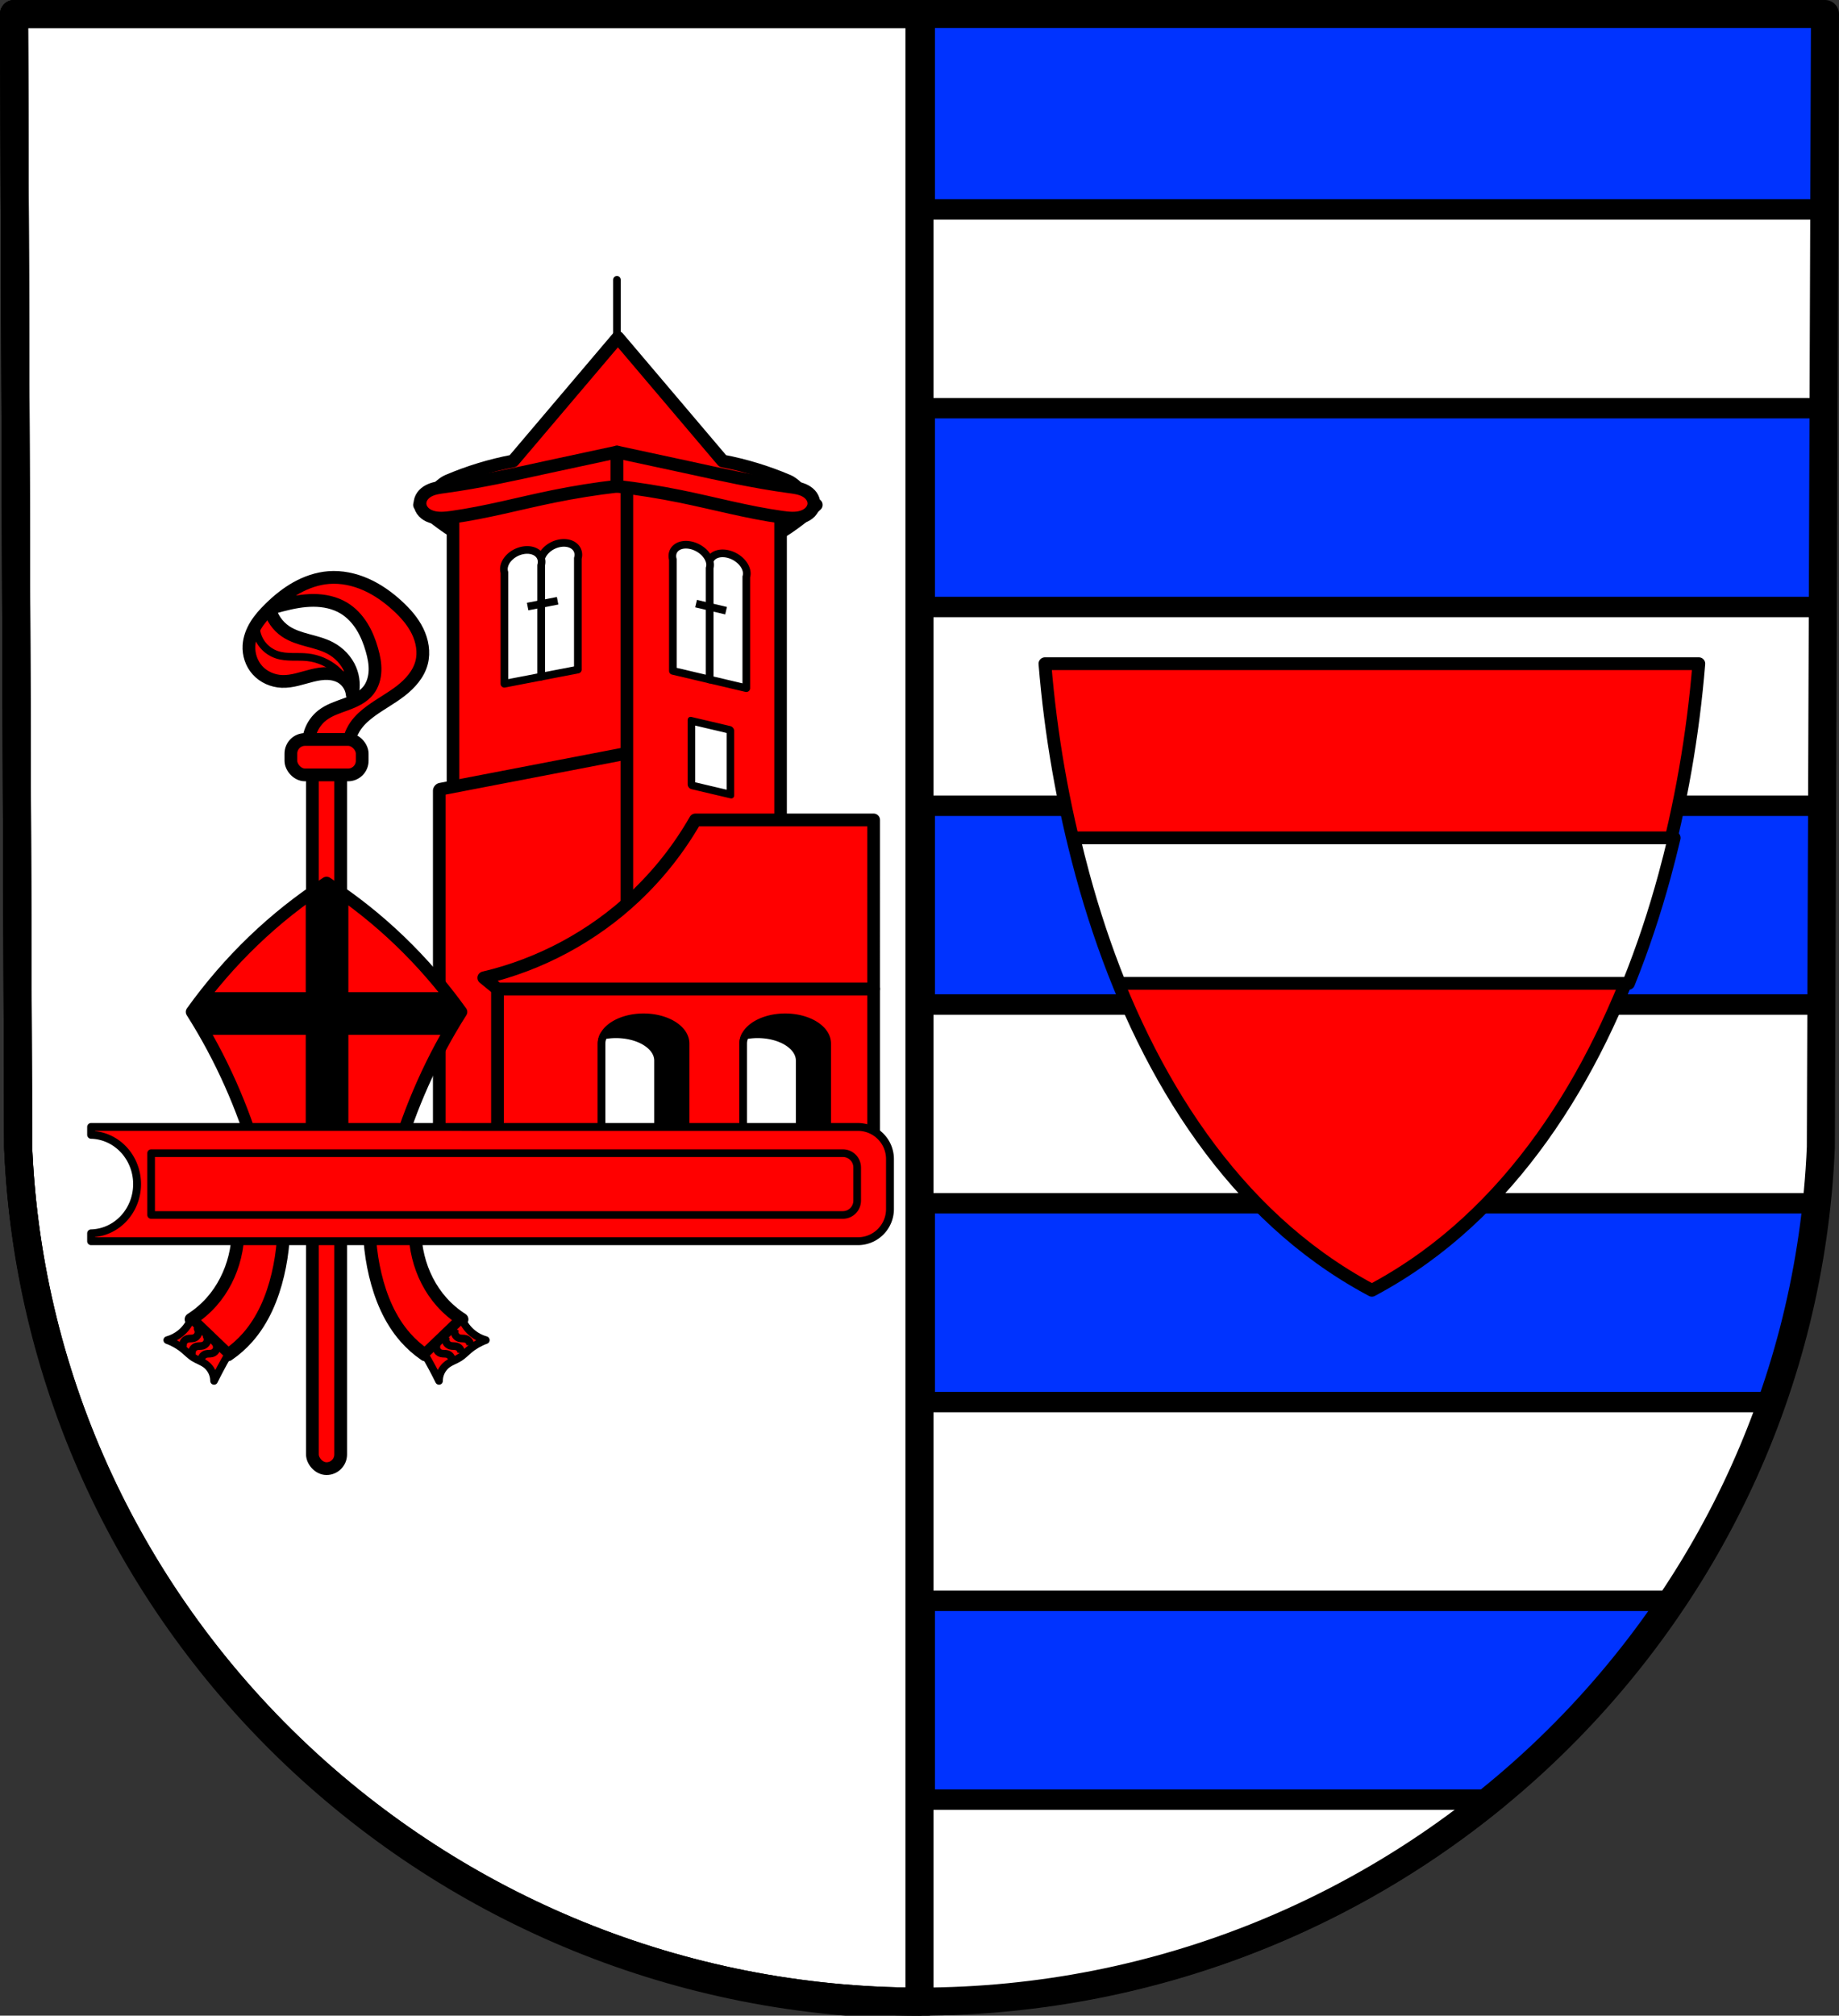 <?xml version="1.0" encoding="UTF-8" standalone="no"?>
<!-- Created with Inkscape (http://www.inkscape.org/) -->

<svg
   xmlns:dc="http://purl.org/dc/elements/1.1/"
   xmlns:cc="http://creativecommons.org/ns#"
   xmlns:rdf="http://www.w3.org/1999/02/22-rdf-syntax-ns#"
   xmlns:svg="http://www.w3.org/2000/svg"
   xmlns="http://www.w3.org/2000/svg"
   xmlns:sodipodi="http://sodipodi.sourceforge.net/DTD/sodipodi-0.dtd"
   xmlns:inkscape="http://www.inkscape.org/namespaces/inkscape"
   width="190.934mm"
   height="209.15mm"
   viewBox="0 0 190.934 209.15"
   version="1.1"
   id="svg5956"
   inkscape:version="0.92.4 (5da689c313, 2019-01-14)"
   sodipodi:docname="DEU Biesdorf COA.svg">
  <rect x="0" y="0" width="190.934" height="209.15" fill="#333333" stroke="none"/>
  <defs
     id="defs5950">
    <inkscape:path-effect
       effect="spiro"
       id="path-effect4872"
       is_visible="true" />
    <inkscape:path-effect
       effect="spiro"
       id="path-effect4745"
       is_visible="true" />
    <inkscape:path-effect
       effect="spiro"
       id="path-effect4741"
       is_visible="true" />
    <inkscape:path-effect
       effect="spiro"
       id="path-effect4737"
       is_visible="true" />
    <inkscape:path-effect
       effect="spiro"
       id="path-effect4652"
       is_visible="true" />
    <inkscape:path-effect
       effect="spiro"
       id="path-effect4648"
       is_visible="true" />
    <inkscape:path-effect
       effect="spiro"
       id="path-effect7311"
       is_visible="true" />
    <inkscape:path-effect
       effect="spiro"
       id="path-effect7273"
       is_visible="true" />
    <inkscape:path-effect
       effect="spiro"
       id="path-effect7128"
       is_visible="true" />
    <inkscape:path-effect
       effect="spiro"
       id="path-effect6919"
       is_visible="true" />
    <inkscape:path-effect
       effect="spiro"
       id="path-effect6919-4"
       is_visible="true" />
    <inkscape:path-effect
       effect="spiro"
       id="path-effect7128-9"
       is_visible="true" />
    <inkscape:path-effect
       effect="spiro"
       id="path-effect7273-0"
       is_visible="true" />
    <inkscape:path-effect
       effect="spiro"
       id="path-effect7311-2"
       is_visible="true" />
    <inkscape:path-effect
       effect="spiro"
       id="path-effect4652-0"
       is_visible="true" />
    <inkscape:path-effect
       effect="spiro"
       id="path-effect4648-0"
       is_visible="true" />
    <inkscape:path-effect
       effect="spiro"
       id="path-effect4745-7"
       is_visible="true" />
    <inkscape:path-effect
       effect="spiro"
       id="path-effect4745-8"
       is_visible="true" />
    <inkscape:path-effect
       effect="spiro"
       id="path-effect4737-2"
       is_visible="true" />
    <inkscape:path-effect
       effect="spiro"
       id="path-effect4741-7"
       is_visible="true" />
    <inkscape:path-effect
       effect="spiro"
       id="path-effect4745-6"
       is_visible="true" />
    <inkscape:path-effect
       effect="spiro"
       id="path-effect4745-7-6"
       is_visible="true" />
    <inkscape:path-effect
       effect="spiro"
       id="path-effect4745-8-6"
       is_visible="true" />
    <inkscape:path-effect
       effect="spiro"
       id="path-effect4872-7"
       is_visible="true" />
  </defs>
  <sodipodi:namedview
     id="base"
     pagecolor="#ffffff"
     bordercolor="#666666"
     borderopacity="1.0"
     inkscape:pageopacity="0.0"
     inkscape:pageshadow="2"
     inkscape:zoom="0.69324395"
     inkscape:cx="360.81987"
     inkscape:cy="395.24323"
     inkscape:document-units="mm"
     inkscape:current-layer="layer1"
     showgrid="false"
     inkscape:window-width="1366"
     inkscape:window-height="745"
     inkscape:window-x="-8"
     inkscape:window-y="-8"
     inkscape:window-maximized="1"
     fit-margin-top="0"
     fit-margin-left="0"
     fit-margin-right="0"
     fit-margin-bottom="0"
     inkscape:snap-midpoints="true"
     inkscape:snap-smooth-nodes="true"
     inkscape:object-paths="true"
     inkscape:snap-nodes="true"
     showguides="false" />
  <g
     inkscape:label="Ebene 1"
     inkscape:groupmode="layer"
     id="layer1"
     transform="translate(-3.795,-4.118)">
    <path
       style="fill:#0033ff;fill-opacity:1;fill-rule:evenodd;stroke:none;stroke-width:2.91;stroke-linecap:round;stroke-linejoin:round;stroke-miterlimit:4;stroke-dasharray:none;stroke-opacity:1"
       inkscape:connector-curvature="0"
       d="M 193.274,5.574 192.844,123.154 C 190.751,172.614 149.404,211.785 99.262,211.813 49.165,211.752 7.802,172.567 5.68,123.154 L 5.25,5.574 H 99.26 Z"
       id="path10563-0-6-7-8"
       sodipodi:nodetypes="ccccccc" />
    <path
       style="fill:#ffffff;fill-opacity:1;stroke:#000000;stroke-width:11;stroke-linecap:round;stroke-linejoin:round;stroke-miterlimit:4;stroke-dasharray:none;stroke-opacity:1"
       d="m 5.5,5.5 1.625,444.4 c 8.021,186.752 164.346,334.851 353.686,335.086 V 5.5 Z"
       transform="matrix(0.265,0,0,0.265,3.795,4.119)"
       id="rect6791"
       inkscape:connector-curvature="0" />
    <path
       style="fill:#ff0000;stroke:#000000;stroke-width:1.323;stroke-linecap:round;stroke-linejoin:round;stroke-miterlimit:4;stroke-dasharray:none;stroke-opacity:1;fill-opacity:1"
       d="m -164.997,129.264 c -0.19,2.386 -0.004,4.802 0.549,7.131 0.561,2.365 1.526,4.681 3.134,6.504 0.601,0.682 1.287,1.289 2.037,1.802 l 3.84,-3.683 c -0.784,-0.5 -1.498,-1.108 -2.116,-1.802 -1.185,-1.331 -2.006,-2.971 -2.429,-4.702 -0.425,-1.74 -0.452,-3.577 -0.078,-5.329 l -4.937,0.078 z"
       id="path4735"
       inkscape:connector-curvature="0"
       inkscape:path-effect="#path-effect4737"
       inkscape:original-d="m -164.99705,129.26376 c 0,0 -0.0711,4.82888 0.54853,7.13096 0.62551,2.32394 1.6822,4.58499 3.13449,6.50406 0.54716,0.72303 2.03742,1.80233 2.03742,1.80233 l 3.83975,-3.68302 c 0,0 -1.53969,-1.07676 -2.11578,-1.80233 -1.09693,-1.38156 -1.99997,-2.99069 -2.42923,-4.70174 -0.43226,-1.72301 -0.0784,-5.32863 -0.0784,-5.32863 l -4.93682,0.0784 z"
       sodipodi:nodetypes="caaccaaccc"
       transform="translate(207.204)" />
    <path
       style="fill:#ff0000;stroke:#000000;stroke-width:0.794;stroke-linecap:round;stroke-linejoin:round;stroke-miterlimit:4;stroke-dasharray:none;stroke-opacity:1;fill-opacity:1"
       d="m -159.277,144.701 3.84,-3.683 c 0.241,0.562 0.621,1.065 1.097,1.45 0.402,0.326 0.872,0.567 1.371,0.705 -0.642,0.231 -1.242,0.578 -1.763,1.019 -0.312,0.264 -0.597,0.562 -0.94,0.784 -0.413,0.266 -0.898,0.413 -1.293,0.705 -0.536,0.396 -0.867,1.057 -0.862,1.724 -0.227,-0.461 -0.462,-0.918 -0.705,-1.371 -0.24,-0.448 -0.489,-0.892 -0.744,-1.332 z"
       id="path4739"
       inkscape:connector-curvature="0"
       inkscape:path-effect="#path-effect4741"
       inkscape:original-d="m -159.27661,144.70111 3.83975,-3.68303 c 0,0 0.63318,1.05977 1.09707,1.44971 0.39348,0.33075 1.37134,0.70526 1.37134,0.70526 0,0 -1.20654,0.63024 -1.76315,1.01871 -0.33459,0.23352 -0.60292,0.55423 -0.94035,0.78362 -0.40601,0.276 -0.95208,0.35198 -1.29297,0.70526 -0.44613,0.46234 -0.86199,1.72397 -0.86199,1.72397 0,0 -0.46231,-0.91836 -0.70526,-1.37134 -0.24043,-0.44828 -0.74444,-1.33216 -0.74444,-1.33216 z"
       sodipodi:nodetypes="ccacaaacac"
       transform="translate(207.204)" />
    <path
       style="fill:none;stroke:#000000;stroke-width:0.794;stroke-linecap:butt;stroke-linejoin:miter;stroke-opacity:1;stroke-miterlimit:4;stroke-dasharray:none"
       d="m -157.984,143.487 c -0.102,0.175 -0.118,0.397 -0.043,0.585 0.075,0.188 0.24,0.338 0.435,0.394 0.108,0.031 0.221,0.035 0.333,0.039 0.112,0.004 0.226,0.008 0.333,0.04 0.14,0.042 0.266,0.132 0.35,0.252 0.085,0.12 0.127,0.268 0.12,0.414"
       id="path4743"
       inkscape:connector-curvature="0"
       inkscape:path-effect="#path-effect4745"
       inkscape:original-d="m -157.98363,143.4865 c 0.11781,0.32624 0.26147,0.65275 0.39181,0.97953 0.13034,0.32677 0.44432,0.052 0.66608,0.0784 0.22176,0.0264 0.31371,0.44379 0.47017,0.66608"
       transform="translate(207.165,0.078)" />
    <path
       transform="translate(209.07,-1.498)"
       style="fill:none;stroke:#000000;stroke-width:0.794;stroke-linecap:butt;stroke-linejoin:miter;stroke-opacity:1;stroke-miterlimit:4;stroke-dasharray:none"
       d="m -157.984,143.487 c -0.102,0.175 -0.118,0.397 -0.043,0.585 0.075,0.188 0.24,0.338 0.435,0.394 0.108,0.031 0.221,0.035 0.333,0.039 0.112,0.004 0.226,0.008 0.333,0.04 0.14,0.042 0.266,0.132 0.35,0.252 0.085,0.12 0.127,0.268 0.12,0.414"
       id="path4743-0"
       inkscape:connector-curvature="0"
       inkscape:path-effect="#path-effect4745-7"
       inkscape:original-d="m -157.98363,143.4865 c 0.11781,0.32624 0.26147,0.65275 0.39181,0.97953 0.13034,0.32677 0.44432,0.052 0.66608,0.0784 0.22176,0.0264 0.31371,0.44379 0.47017,0.66608" />
    <path
       transform="translate(208.13,-0.715)"
       style="fill:none;stroke:#000000;stroke-width:0.794;stroke-linecap:butt;stroke-linejoin:miter;stroke-opacity:1;stroke-miterlimit:4;stroke-dasharray:none"
       d="m -157.984,143.487 c -0.102,0.175 -0.118,0.397 -0.043,0.585 0.075,0.188 0.24,0.338 0.435,0.394 0.108,0.031 0.221,0.035 0.333,0.039 0.112,0.004 0.226,0.008 0.333,0.04 0.14,0.042 0.266,0.132 0.35,0.252 0.085,0.12 0.127,0.268 0.12,0.414"
       id="path4743-8"
       inkscape:connector-curvature="0"
       inkscape:path-effect="#path-effect4745-8"
       inkscape:original-d="m -157.98363,143.4865 c 0.11781,0.32624 0.26147,0.65275 0.39181,0.97953 0.13034,0.32677 0.44432,0.052 0.66608,0.0784 0.22176,0.0264 0.31371,0.44379 0.47017,0.66608" />
    <path
       style="fill:#ff0000;stroke:#000000;stroke-width:1.323;stroke-linecap:round;stroke-linejoin:round;stroke-miterlimit:4;stroke-dasharray:none;stroke-opacity:1;fill-opacity:1"
       d="m -164.997,129.264 c -0.19,2.386 -0.004,4.802 0.549,7.131 0.561,2.365 1.526,4.681 3.134,6.504 0.601,0.682 1.287,1.289 2.037,1.802 l 3.84,-3.683 c -0.784,-0.5 -1.498,-1.108 -2.116,-1.802 -1.185,-1.331 -2.006,-2.971 -2.429,-4.702 -0.425,-1.74 -0.452,-3.577 -0.078,-5.329 l -4.937,0.078 z"
       id="path4735-0"
       inkscape:connector-curvature="0"
       inkscape:path-effect="#path-effect4737-2"
       inkscape:original-d="m -164.99705,129.26376 c 0,0 -0.0711,4.82888 0.54853,7.13096 0.62551,2.32394 1.6822,4.58499 3.13449,6.50406 0.54716,0.72303 2.03742,1.80233 2.03742,1.80233 l 3.83975,-3.68302 c 0,0 -1.53969,-1.07676 -2.11578,-1.80233 -1.09693,-1.38156 -1.99997,-2.99069 -2.42923,-4.70174 -0.43226,-1.72301 -0.0784,-5.32863 -0.0784,-5.32863 l -4.93682,0.0784 z"
       sodipodi:nodetypes="caaccaaccc"
       transform="matrix(-1,0,0,1,-131.808,0)" />
    <path
       style="fill:#ff0000;stroke:#000000;stroke-width:0.794;stroke-linecap:round;stroke-linejoin:round;stroke-miterlimit:4;stroke-dasharray:none;stroke-opacity:1;fill-opacity:1"
       d="m -159.277,144.701 3.84,-3.683 c 0.241,0.562 0.621,1.065 1.097,1.45 0.402,0.326 0.872,0.567 1.371,0.705 -0.642,0.231 -1.242,0.578 -1.763,1.019 -0.312,0.264 -0.597,0.562 -0.94,0.784 -0.413,0.266 -0.898,0.413 -1.293,0.705 -0.536,0.396 -0.867,1.057 -0.862,1.724 -0.227,-0.461 -0.462,-0.918 -0.705,-1.371 -0.24,-0.448 -0.489,-0.892 -0.744,-1.332 z"
       id="path4739-2"
       inkscape:connector-curvature="0"
       inkscape:path-effect="#path-effect4741-7"
       inkscape:original-d="m -159.27661,144.70111 3.83975,-3.68303 c 0,0 0.63318,1.05977 1.09707,1.44971 0.39348,0.33075 1.37134,0.70526 1.37134,0.70526 0,0 -1.20654,0.63024 -1.76315,1.01871 -0.33459,0.23352 -0.60292,0.55423 -0.94035,0.78362 -0.40601,0.276 -0.95208,0.35198 -1.29297,0.70526 -0.44613,0.46234 -0.86199,1.72397 -0.86199,1.72397 0,0 -0.46231,-0.91836 -0.70526,-1.37134 -0.24043,-0.44828 -0.74444,-1.33216 -0.74444,-1.33216 z"
       sodipodi:nodetypes="ccacaaacac"
       transform="matrix(-1,0,0,1,-131.808,0)" />
    <path
       style="fill:none;stroke:#000000;stroke-width:0.794;stroke-linecap:round;stroke-linejoin:miter;stroke-opacity:1;stroke-miterlimit:4;stroke-dasharray:none"
       d="m -157.984,143.487 c -0.102,0.175 -0.118,0.397 -0.043,0.585 0.075,0.188 0.24,0.338 0.435,0.394 0.108,0.031 0.221,0.035 0.333,0.039 0.112,0.004 0.226,0.008 0.333,0.04 0.14,0.042 0.266,0.132 0.35,0.252 0.085,0.12 0.127,0.268 0.12,0.414"
       id="path4743-3"
       inkscape:connector-curvature="0"
       inkscape:path-effect="#path-effect4745-6"
       inkscape:original-d="m -157.98363,143.4865 c 0.11781,0.32624 0.26147,0.65275 0.39181,0.97953 0.13034,0.32677 0.44432,0.052 0.66608,0.0784 0.22176,0.0264 0.31371,0.44379 0.47017,0.66608"
       transform="matrix(-1,0,0,1,-131.768,0.078)" />
    <path
       transform="matrix(-1,0,0,1,-133.674,-1.498)"
       style="fill:none;stroke:#000000;stroke-width:0.794;stroke-linecap:round;stroke-linejoin:miter;stroke-opacity:1;stroke-miterlimit:4;stroke-dasharray:none"
       d="m -157.984,143.487 c -0.102,0.175 -0.118,0.397 -0.043,0.585 0.075,0.188 0.24,0.338 0.435,0.394 0.108,0.031 0.221,0.035 0.333,0.039 0.112,0.004 0.226,0.008 0.333,0.04 0.14,0.042 0.266,0.132 0.35,0.252 0.085,0.12 0.127,0.268 0.12,0.414"
       id="path4743-0-0"
       inkscape:connector-curvature="0"
       inkscape:path-effect="#path-effect4745-7-6"
       inkscape:original-d="m -157.98363,143.4865 c 0.11781,0.32624 0.26147,0.65275 0.39181,0.97953 0.13034,0.32677 0.44432,0.052 0.66608,0.0784 0.22176,0.0264 0.31371,0.44379 0.47017,0.66608" />
    <path
       transform="matrix(-1,0,0,1,-132.734,-0.715)"
       style="fill:none;stroke:#000000;stroke-width:0.794;stroke-linecap:round;stroke-linejoin:miter;stroke-opacity:1;stroke-miterlimit:4;stroke-dasharray:none"
       d="m -157.984,143.487 c -0.102,0.175 -0.118,0.397 -0.043,0.585 0.075,0.188 0.24,0.338 0.435,0.394 0.108,0.031 0.221,0.035 0.333,0.039 0.112,0.004 0.226,0.008 0.333,0.04 0.14,0.042 0.266,0.132 0.35,0.252 0.085,0.12 0.127,0.268 0.12,0.414"
       id="path4743-8-9"
       inkscape:connector-curvature="0"
       inkscape:path-effect="#path-effect4745-8-6"
       inkscape:original-d="m -157.98363,143.4865 c 0.11781,0.32624 0.26147,0.65275 0.39181,0.97953 0.13034,0.32677 0.44432,0.052 0.66608,0.0784 0.22176,0.0264 0.31371,0.44379 0.47017,0.66608" />
    <path
       transform="translate(206.628,4e-6)"
       style="fill:#ff0000;stroke:#000000;stroke-width:1.323;stroke-linecap:round;stroke-linejoin:round;stroke-miterlimit:4;stroke-dasharray:none;stroke-opacity:1;fill-opacity:1"
       d="m -170.703,82.126 c -0.162,-0.686 -0.123,-1.419 0.111,-2.084 0.234,-0.665 0.662,-1.261 1.217,-1.695 0.725,-0.566 1.628,-0.842 2.491,-1.16 0.863,-0.318 1.744,-0.718 2.309,-1.444 0.447,-0.575 0.653,-1.31 0.678,-2.037 0.025,-0.727 -0.121,-1.45 -0.321,-2.15 -0.245,-0.858 -0.574,-1.697 -1.049,-2.452 -0.474,-0.755 -1.099,-1.427 -1.862,-1.888 -0.944,-0.571 -2.067,-0.801 -3.17,-0.801 -1.104,7.7e-5 -2.196,0.22 -3.264,0.495 -0.428,0.11 -0.854,0.229 -1.277,0.357 0.238,0.946 0.83,1.798 1.634,2.349 0.685,0.47 1.494,0.717 2.295,0.934 0.801,0.217 1.618,0.415 2.352,0.802 0.923,0.488 1.691,1.283 2.094,2.247 0.341,0.817 0.414,1.744 0.204,2.604 -0.059,-0.692 -0.445,-1.349 -1.021,-1.736 -0.447,-0.3 -0.989,-0.438 -1.527,-0.458 -0.538,-0.02 -1.074,0.072 -1.597,0.199 -1.046,0.255 -2.081,0.658 -3.157,0.616 -0.962,-0.038 -1.913,-0.456 -2.553,-1.175 -0.614,-0.688 -0.925,-1.632 -0.868,-2.553 0.046,-0.747 0.322,-1.468 0.714,-2.106 0.392,-0.638 0.897,-1.199 1.431,-1.724 0.839,-0.827 1.76,-1.579 2.787,-2.154 1.028,-0.575 2.167,-0.971 3.341,-1.063 1.323,-0.104 2.66,0.182 3.874,0.719 1.213,0.537 2.306,1.321 3.283,2.219 0.825,0.758 1.581,1.614 2.073,2.621 0.492,1.006 0.704,2.18 0.422,3.264 -0.313,1.201 -1.191,2.18 -2.172,2.94 -0.981,0.759 -2.086,1.345 -3.088,2.077 -0.596,0.435 -1.16,0.928 -1.583,1.532 -0.54,0.771 -0.83,1.714 -0.817,2.656 z"
       id="path4646-2"
       inkscape:connector-curvature="0"
       inkscape:path-effect="#path-effect4648-0"
       inkscape:original-d="m -170.70324,82.126148 c 0,0 0.46174,-2.762816 1.32777,-3.779012 1.18081,-1.385557 3.80358,-1.081135 4.80036,-2.604455 0.76707,-1.172265 0.70784,-2.831143 0.35748,-4.187552 -0.4357,-1.686773 -1.3937,-3.484462 -2.91087,-4.340754 -1.86999,-1.055425 -4.30088,-0.547924 -6.43453,-0.306409 -0.43913,0.04971 -1.27669,0.357476 -1.27669,0.357476 0,0 0.88078,1.764067 1.63417,2.349113 1.30608,1.014243 3.27227,0.817488 4.64716,1.736305 0.85118,0.568835 1.68175,1.309787 2.09377,2.246979 0.35046,0.797181 0.20428,2.604452 0.20428,2.604452 0,0 -0.42925,-1.41963 -1.02136,-1.736301 -1.8493,-0.989034 -4.22078,0.747659 -6.28133,0.357473 -0.9205,-0.174307 -1.92605,-0.478747 -2.55339,-1.174557 -0.60197,-0.667674 -0.95018,-1.658157 -0.86815,-2.553385 0.13352,-1.457145 1.09628,-2.809489 2.14485,-3.830079 1.65328,-1.609164 3.82356,-3.108971 6.12812,-3.217267 2.57595,-0.121049 5.3229,1.124964 7.15683,2.937943 1.51511,1.497802 2.92659,3.798069 2.49497,5.884376 -0.49088,2.372744 -3.51271,3.338349 -5.25997,5.017032 -0.52955,0.508763 -1.19918,0.906044 -1.5831,1.532033 -0.48419,0.789476 -0.81709,2.655519 -0.81709,2.655519 z"
       sodipodi:nodetypes="caaaaacaaacaaaaaaaaaacc" />
    <rect
       style="fill:#ff0000;fill-opacity:1;stroke:#000000;stroke-width:1.323;stroke-linecap:round;stroke-linejoin:round;stroke-miterlimit:4;stroke-dasharray:none;stroke-opacity:1"
       id="rect4642-0"
       width="2.934"
       height="73.985"
       x="36.231"
       y="82.523"
       ry="1.467" />
    <rect
       style="fill:#ff0000;fill-opacity:1;stroke:#000000;stroke-width:1.323;stroke-linecap:round;stroke-linejoin:round;stroke-miterlimit:4;stroke-dasharray:none;stroke-opacity:1"
       id="rect4644-4"
       width="7.405"
       height="3.677"
       x="33.996"
       y="80.849"
       ry="1.467" />
    <path
       transform="translate(206.628,4e-6)"
       style="fill:none;stroke:#000000;stroke-width:0.794;stroke-linecap:round;stroke-linejoin:miter;stroke-miterlimit:4;stroke-dasharray:none;stroke-opacity:1"
       d="m -176.27,68.99 c -0.007,0.672 0.204,1.345 0.595,1.892 0.391,0.547 0.959,0.965 1.597,1.176 0.508,0.168 1.05,0.206 1.585,0.214 0.535,0.009 1.072,-0.011 1.604,0.049 1.06,0.118 2.083,0.556 2.9,1.242 0.817,0.686 1.427,1.617 1.727,2.64"
       id="path4650-4"
       inkscape:connector-curvature="0"
       inkscape:path-effect="#path-effect4652-0"
       inkscape:original-d="m -176.27025,68.989782 c 0.73103,1.022408 1.09917,2.44755 2.19228,3.068015 0.92779,0.526629 2.20301,-0.142973 3.18971,0.262681 1.86222,0.765598 3.08555,2.587609 4.62792,3.881813"
       sodipodi:nodetypes="caac" />
    <path
       style="fill:#ffffff;fill-opacity:1;stroke:#000000;stroke-width:8;stroke-linecap:round;stroke-linejoin:round;stroke-miterlimit:4;stroke-dasharray:none;stroke-opacity:1"
       d="m 360.811,82.002 v 77.83 h 354.766 l 0.285,-77.83 z m 0,155.662 v 77.83 h 354.197 l 0.283,-77.83 z m 0,155.66 v 77.832 h 352.15 c 0.729,-7.025 1.252,-14.111 1.555,-21.256 l 0.207,-56.576 z m 0,155.662 v 77.83 h 296.051 c 15.993,-24.035 29.086,-50.133 38.746,-77.83 z m 0,155.66 v 77.832 h 42.275 c 69.001,-8.183 132.089,-36.052 183.191,-77.832 z"
       transform="matrix(0.265,0,0,0.265,3.795,4.119)"
       id="rect6809"
       inkscape:connector-curvature="0" />
    <path
       inkscape:connector-curvature="0"
       style="fill:none;fill-opacity:1;stroke:#000000;stroke-width:2.91;stroke-linecap:round;stroke-linejoin:round;stroke-miterlimit:4;stroke-dasharray:none;stroke-opacity:1"
       d="m 5.25,5.574 0.43,117.581 c 2.122,49.411 43.483,88.596 93.579,88.658 V 5.574 Z"
       id="rect6791-8" />
    <path
       style="fill:none;fill-rule:evenodd;stroke:#000000;stroke-width:2.91;stroke-linecap:round;stroke-linejoin:round;stroke-miterlimit:4;stroke-dasharray:none;stroke-opacity:1"
       inkscape:connector-curvature="0"
       d="M 193.274,5.574 192.844,123.154 C 190.751,172.614 149.404,211.785 99.262,211.813 49.165,211.752 7.802,172.567 5.68,123.154 L 5.25,5.574 H 99.26 Z"
       id="path10563-0-6-7"
       sodipodi:nodetypes="ccccccc" />
    <path
       style="fill:#ff0000;stroke:#000000;stroke-width:1.323;stroke-linecap:round;stroke-linejoin:round;stroke-miterlimit:4;stroke-dasharray:none;stroke-opacity:1;fill-opacity:1"
       d="m 112.283,72.986 c 0.602,7.387 1.884,14.712 3.822,21.833 4.247,15.609 12.106,30.733 24.73,39.826 1.727,1.244 3.531,2.367 5.395,3.359 1.865,-0.992 3.668,-2.115 5.395,-3.359 12.624,-9.093 20.483,-24.217 24.73,-39.826 1.937,-7.121 3.22,-14.445 3.822,-21.833 h -33.947 z"
       id="path6917"
       inkscape:connector-curvature="0" />
    <path
       style="fill:#ffffff;fill-opacity:1;stroke:#000000;stroke-width:5;stroke-linecap:round;stroke-linejoin:round;stroke-miterlimit:4;stroke-dasharray:none;stroke-opacity:1"
       d="M 420.738 328.076 C 421.903 333.008 423.146 337.918 424.475 342.803 C 428.361 357.089 433.057 371.265 438.607 385.039 L 638.062 385.039 C 643.613 371.265 648.308 357.089 652.195 342.803 C 653.524 337.918 654.768 333.008 655.934 328.076 L 420.738 328.076 z "
       transform="matrix(0.265,0,0,0.265,3.795,4.118)"
       id="rect7006" />
    <path
       style="fill:#ff0000;fill-opacity:1;stroke:#000000;stroke-width:5;stroke-linecap:round;stroke-linejoin:round;stroke-miterlimit:4;stroke-dasharray:none;stroke-opacity:1"
       d="m 242.088,132.143 -41.047,48.365 c -8.783,1.672 -17.387,4.284 -25.609,7.797 -3.773,1.612 -7.467,7.411 -11.062,9.389 1.991,1.896 4.074,3.695 6.24,5.389 6.294,4.922 13.287,8.947 20.705,11.914 l 7.699,-13.686 43.074,-17.941 43.076,17.941 7.697,13.686 c 7.418,-2.967 14.411,-6.993 20.705,-11.914 2.166,-1.694 4.249,-3.492 6.24,-5.389 -3.595,-1.978 -7.289,-7.776 -11.062,-9.389 -8.223,-3.513 -16.827,-6.126 -25.611,-7.799 z"
       transform="matrix(0.265,0,0,0.265,3.795,4.118)"
       id="path7126-2"
       inkscape:connector-curvature="0"
       sodipodi:nodetypes="ccccccccccccscc" />
    <rect
       style="fill:#ff0000;fill-opacity:1;stroke:#000000;stroke-width:1.335;stroke-linecap:round;stroke-linejoin:round;stroke-miterlimit:4;stroke-dasharray:none;stroke-opacity:1"
       id="rect7024-2"
       width="18.414"
       height="41.818"
       x="51.761"
       y="65.917"
       transform="matrix(0.982,-0.189,0,1,0,0)" />
    <rect
       style="fill:#ff0000;fill-opacity:1;stroke:#000000;stroke-width:1.335;stroke-linecap:round;stroke-linejoin:round;stroke-miterlimit:4;stroke-dasharray:none;stroke-opacity:1"
       id="rect7026-0"
       width="19.868"
       height="41.384"
       x="50.307"
       y="95.538"
       transform="matrix(0.982,-0.189,0,1,0,0)" />
    <path
       inkscape:connector-curvature="0"
       style="fill:#ffffff;fill-opacity:1;stroke:#000000;stroke-width:0.794;stroke-linecap:round;stroke-linejoin:round;stroke-miterlimit:4;stroke-dasharray:none;stroke-opacity:1"
       d="m 61.883,60.492 a 1.503,2.045 64.876 0 0 -1.959,1.947 1.503,2.045 64.876 0 0 0.053,0.343 v 11.549 l 3.812,-0.735 V 62.047 a 1.503,2.045 64.876 0 0 0.052,-0.362 1.503,2.045 64.876 0 0 -1.958,-1.192 z"
       id="rect7030-5" />
    <path
       inkscape:connector-curvature="0"
       style="fill:#ffffff;fill-opacity:1;stroke:#000000;stroke-width:0.794;stroke-linecap:round;stroke-linejoin:round;stroke-miterlimit:4;stroke-dasharray:none;stroke-opacity:1"
       d="m 58.071,61.227 a 1.503,2.045 64.876 0 0 -1.959,1.947 1.503,2.045 64.876 0 0 0.053,0.343 v 11.549 l 3.812,-0.735 V 62.782 a 1.503,2.045 64.876 0 0 0.052,-0.362 1.503,2.045 64.876 0 0 -1.958,-1.192 z"
       id="rect7030-7-9" />
    <path
       style="fill:none;stroke:#000000;stroke-width:0.794;stroke-linecap:butt;stroke-linejoin:round;stroke-miterlimit:4;stroke-dasharray:none;stroke-opacity:1"
       d="m 58.577,67.055 3.112,-0.6"
       id="path7050-0"
       inkscape:connector-curvature="0" />
    <rect
       style="fill:#ff0000;fill-opacity:1;stroke:#000000;stroke-width:1.341;stroke-linecap:round;stroke-linejoin:round;stroke-miterlimit:4;stroke-dasharray:none;stroke-opacity:1"
       id="rect7028-3"
       width="16.401"
       height="48.447"
       x="70.792"
       y="36.404"
       transform="matrix(0.973,0.229,0,1,0,0)" />
    <path
       inkscape:connector-curvature="0"
       style="fill:#ffffff;fill-opacity:1;stroke:#000000;stroke-width:0.794;stroke-linecap:round;stroke-linejoin:round;stroke-miterlimit:4;stroke-dasharray:none;stroke-opacity:1"
       d="m 79.373,61.604 a 2.08,1.477 28.656 0 0 -1.959,1.108 2.08,1.477 28.656 0 0 0.053,0.366 v 11.549 L 81.279,75.525 V 63.975 a 2.08,1.477 28.656 0 0 0.052,-0.34 2.08,1.477 28.656 0 0 -1.958,-2.031 z"
       id="rect7030-4-8" />
    <path
       inkscape:connector-curvature="0"
       style="fill:#ffffff;fill-opacity:1;stroke:#000000;stroke-width:0.794;stroke-linecap:round;stroke-linejoin:round;stroke-miterlimit:4;stroke-dasharray:none;stroke-opacity:1"
       d="m 75.562,60.707 a 2.08,1.477 28.656 0 0 -1.959,1.108 2.08,1.477 28.656 0 0 0.053,0.366 v 11.549 l 3.812,0.898 V 63.077 a 2.08,1.477 28.656 0 0 0.052,-0.34 2.08,1.477 28.656 0 0 -1.958,-2.031 z"
       id="rect7030-7-5-4" />
    <path
       style="fill:none;stroke:#000000;stroke-width:0.794;stroke-linecap:butt;stroke-linejoin:round;stroke-miterlimit:4;stroke-dasharray:none;stroke-opacity:1"
       d="m 76.067,66.751 3.112,0.733"
       id="path7050-7-6"
       inkscape:connector-curvature="0" />
    <rect
       style="fill:#ffffff;fill-opacity:1;stroke:#000000;stroke-width:0.805;stroke-linecap:round;stroke-linejoin:round;stroke-miterlimit:4;stroke-dasharray:none;stroke-opacity:1"
       id="rect7078-6"
       width="4.156"
       height="6.69"
       x="77.682"
       y="61.124"
       transform="matrix(0.973,0.229,0,1,0,0)" />
    <path
       style="fill:none;stroke:#000000;stroke-width:0.794;stroke-linecap:round;stroke-linejoin:miter;stroke-miterlimit:4;stroke-dasharray:none;stroke-opacity:1"
       d="M 67.848,39.081 V 33.152"
       id="path7124-3"
       inkscape:connector-curvature="0" />
    <path
       style="fill:#ff0000;stroke:#000000;stroke-width:1.323;stroke-linecap:round;stroke-linejoin:round;stroke-miterlimit:4;stroke-dasharray:none;stroke-opacity:1;fill-opacity:1"
       d="m 67.848,51.026 c -2.403,0.51 -4.804,1.027 -7.204,1.551 -3.547,0.775 -7.096,1.565 -10.694,2.051 -0.566,0.076 -1.148,0.15 -1.652,0.419 -0.252,0.134 -0.481,0.318 -0.645,0.551 -0.165,0.233 -0.263,0.518 -0.252,0.803 0.013,0.313 0.158,0.613 0.372,0.841 0.214,0.228 0.495,0.388 0.792,0.488 0.689,0.234 1.441,0.156 2.161,0.056 3.549,-0.493 7.016,-1.447 10.528,-2.161 2.182,-0.444 4.382,-0.795 6.594,-1.053 2.211,0.258 4.412,0.609 6.593,1.053 3.512,0.714 6.979,1.668 10.528,2.161 0.721,0.1 1.472,0.178 2.161,-0.056 0.297,-0.101 0.577,-0.26 0.792,-0.488 0.214,-0.228 0.359,-0.528 0.372,-0.841 0.012,-0.285 -0.086,-0.57 -0.251,-0.803 -0.165,-0.233 -0.394,-0.417 -0.646,-0.551 -0.504,-0.269 -1.085,-0.342 -1.652,-0.419 -3.598,-0.485 -7.147,-1.276 -10.694,-2.051 -2.4,-0.524 -4.801,-1.041 -7.203,-1.551 z"
       id="path7271"
       inkscape:connector-curvature="0" />
    <path
       style="fill:none;stroke:#000000;stroke-width:1.323;stroke-linecap:round;stroke-linejoin:miter;stroke-opacity:1;stroke-miterlimit:4;stroke-dasharray:none"
       d="M 67.848,54.572 V 51.026"
       id="path7305"
       inkscape:connector-curvature="0" />
    <rect
       style="fill:#ff0000;fill-opacity:1;stroke:#000000;stroke-width:1.323;stroke-linecap:round;stroke-linejoin:round;stroke-miterlimit:4;stroke-dasharray:none;stroke-opacity:1"
       id="rect7307-9"
       width="39.054"
       height="16.56"
       x="55.446"
       y="106.732" />
    <path
       transform="translate(206.628,4e-6)"
       style="fill:#ff0000;stroke:#000000;stroke-width:1.323;stroke-linecap:round;stroke-linejoin:round;stroke-miterlimit:4;stroke-dasharray:none;stroke-opacity:1;fill-opacity:1"
       d="m -112.128,89.198 h -18.509 c -1.686,2.948 -3.813,5.644 -6.288,7.97 -4.37,4.109 -9.835,7.042 -15.675,8.413 l 1.417,1.151 h 39.054 z"
       id="path7309-3"
       inkscape:connector-curvature="0"
       inkscape:path-effect="#path-effect7311-2"
       inkscape:original-d="m -112.12769,89.197839 h -18.50869 c 0,0 -3.69452,5.796138 -6.28764,7.97025 -4.54414,3.809881 -15.67483,8.413041 -15.67483,8.413041 l 1.41693,1.15126 h 39.05423 z"
       sodipodi:nodetypes="ccacccc" />
    <path
       inkscape:connector-curvature="0"
       style="fill:#000000;fill-opacity:1;stroke:#000000;stroke-width:0.794;stroke-linecap:round;stroke-linejoin:round;stroke-miterlimit:4;stroke-dasharray:none;stroke-opacity:1"
       d="m 70.612,109.677 a 4.361,2.723 0 0 0 -4.361,2.723 v 10.892 h 8.723 v -10.892 a 4.361,2.723 0 0 0 -4.361,-2.723 z m 14.705,0 a 4.361,2.723 0 0 0 -4.361,2.723 v 10.892 h 8.723 v -10.892 a 4.361,2.723 0 0 0 -4.361,-2.723 z"
       id="rect7313-4" />
    <path
       inkscape:connector-curvature="0"
       style="fill:#ffffff;fill-opacity:1;stroke:#000000;stroke-width:0.794;stroke-linecap:round;stroke-linejoin:round;stroke-miterlimit:4;stroke-dasharray:none;stroke-opacity:1"
       d="m 67.756,111.437 a 4.361,2.723 0 0 0 -1.287,0.121 4.361,2.723 0 0 0 -0.219,0.842 v 10.892 h 5.867 v -9.132 a 4.361,2.723 0 0 0 -4.361,-2.723 z m 14.705,0 a 4.361,2.723 0 0 0 -1.287,0.121 4.361,2.723 0 0 0 -0.219,0.842 v 10.892 h 5.867 v -9.132 a 4.361,2.723 0 0 0 -4.361,-2.723 z"
       id="rect7313-9-6" />
    <g
       id="g4935">
      <path
         inkscape:connector-curvature="0"
         id="path4870"
         d="m 37.698,95.722 c -2.701,1.746 -5.252,3.767 -7.606,6.028 -2.328,2.235 -4.464,4.705 -6.373,7.368 1.51,2.377 2.851,4.88 4.008,7.479 1.092,2.453 2.021,4.993 2.776,7.591 h 7.195 7.195 c 0.755,-2.599 1.683,-5.138 2.776,-7.591 1.157,-2.6 2.499,-5.102 4.008,-7.479 -1.909,-2.662 -4.045,-5.132 -6.373,-7.368 -2.355,-2.261 -4.905,-4.282 -7.606,-6.028 z"
         style="fill:#ff0000;stroke:#000000;stroke-width:1.269;stroke-linecap:round;stroke-linejoin:round;stroke-miterlimit:4;stroke-dasharray:none;stroke-opacity:1;fill-opacity:1" />
      <path
         id="rect4893"
         transform="matrix(0.265,0,0,0.265,3.795,4.118)"
         d="M 124.988 348.307 C 123.235 349.49 121.502 350.705 119.785 351.949 L 119.785 388.494 L 81.633 388.494 C 79.488 391.182 77.402 393.924 75.389 396.729 L 75.389 396.984 C 77.098 399.679 78.741 402.42 80.334 405.197 L 119.785 405.197 L 119.785 453.805 L 128.137 453.805 L 136.49 453.805 L 136.49 405.197 L 175.939 405.197 C 177.532 402.42 179.178 399.679 180.887 396.984 L 180.887 396.729 C 178.873 393.924 176.785 391.182 174.641 388.494 L 136.49 388.494 L 136.49 351.951 C 134.773 350.706 133.039 349.491 131.285 348.307 L 124.988 348.307 z "
         style="fill:#000000;fill-opacity:1;stroke:none;stroke-width:1.037;stroke-linecap:round;stroke-linejoin:round;stroke-miterlimit:4;stroke-dasharray:none;stroke-opacity:1" />
    </g>
    <g
       id="g4939">
      <path
         inkscape:connector-curvature="0"
         id="rect7439-0"
         d="m 13.254,121.052 v 0.82 a 4.89,5.116 0 0 1 4.774,5.109 4.89,5.116 0 0 1 -4.774,5.112 v 0.817 h 79.604 c 1.85,0 3.338,-1.489 3.338,-3.338 v -5.181 c 0,-1.85 -1.489,-3.338 -3.338,-3.338 z"
         style="fill:#ff0000;fill-opacity:1;stroke:#000000;stroke-width:0.817;stroke-linecap:round;stroke-linejoin:round;stroke-miterlimit:4;stroke-dasharray:none;stroke-opacity:1" />
      <path
         inkscape:connector-curvature="0"
         id="rect4553-8"
         d="m 19.486,123.774 v 6.414 h 71.817 c 0.824,0 1.487,-0.663 1.487,-1.487 v -3.44 c 0,-0.824 -0.663,-1.487 -1.487,-1.487 z"
         style="fill:#ff0000;fill-opacity:1;stroke:#000000;stroke-width:0.794;stroke-linecap:round;stroke-linejoin:round;stroke-miterlimit:4;stroke-dasharray:none;stroke-opacity:1" />
    </g>
  </g>
</svg>
